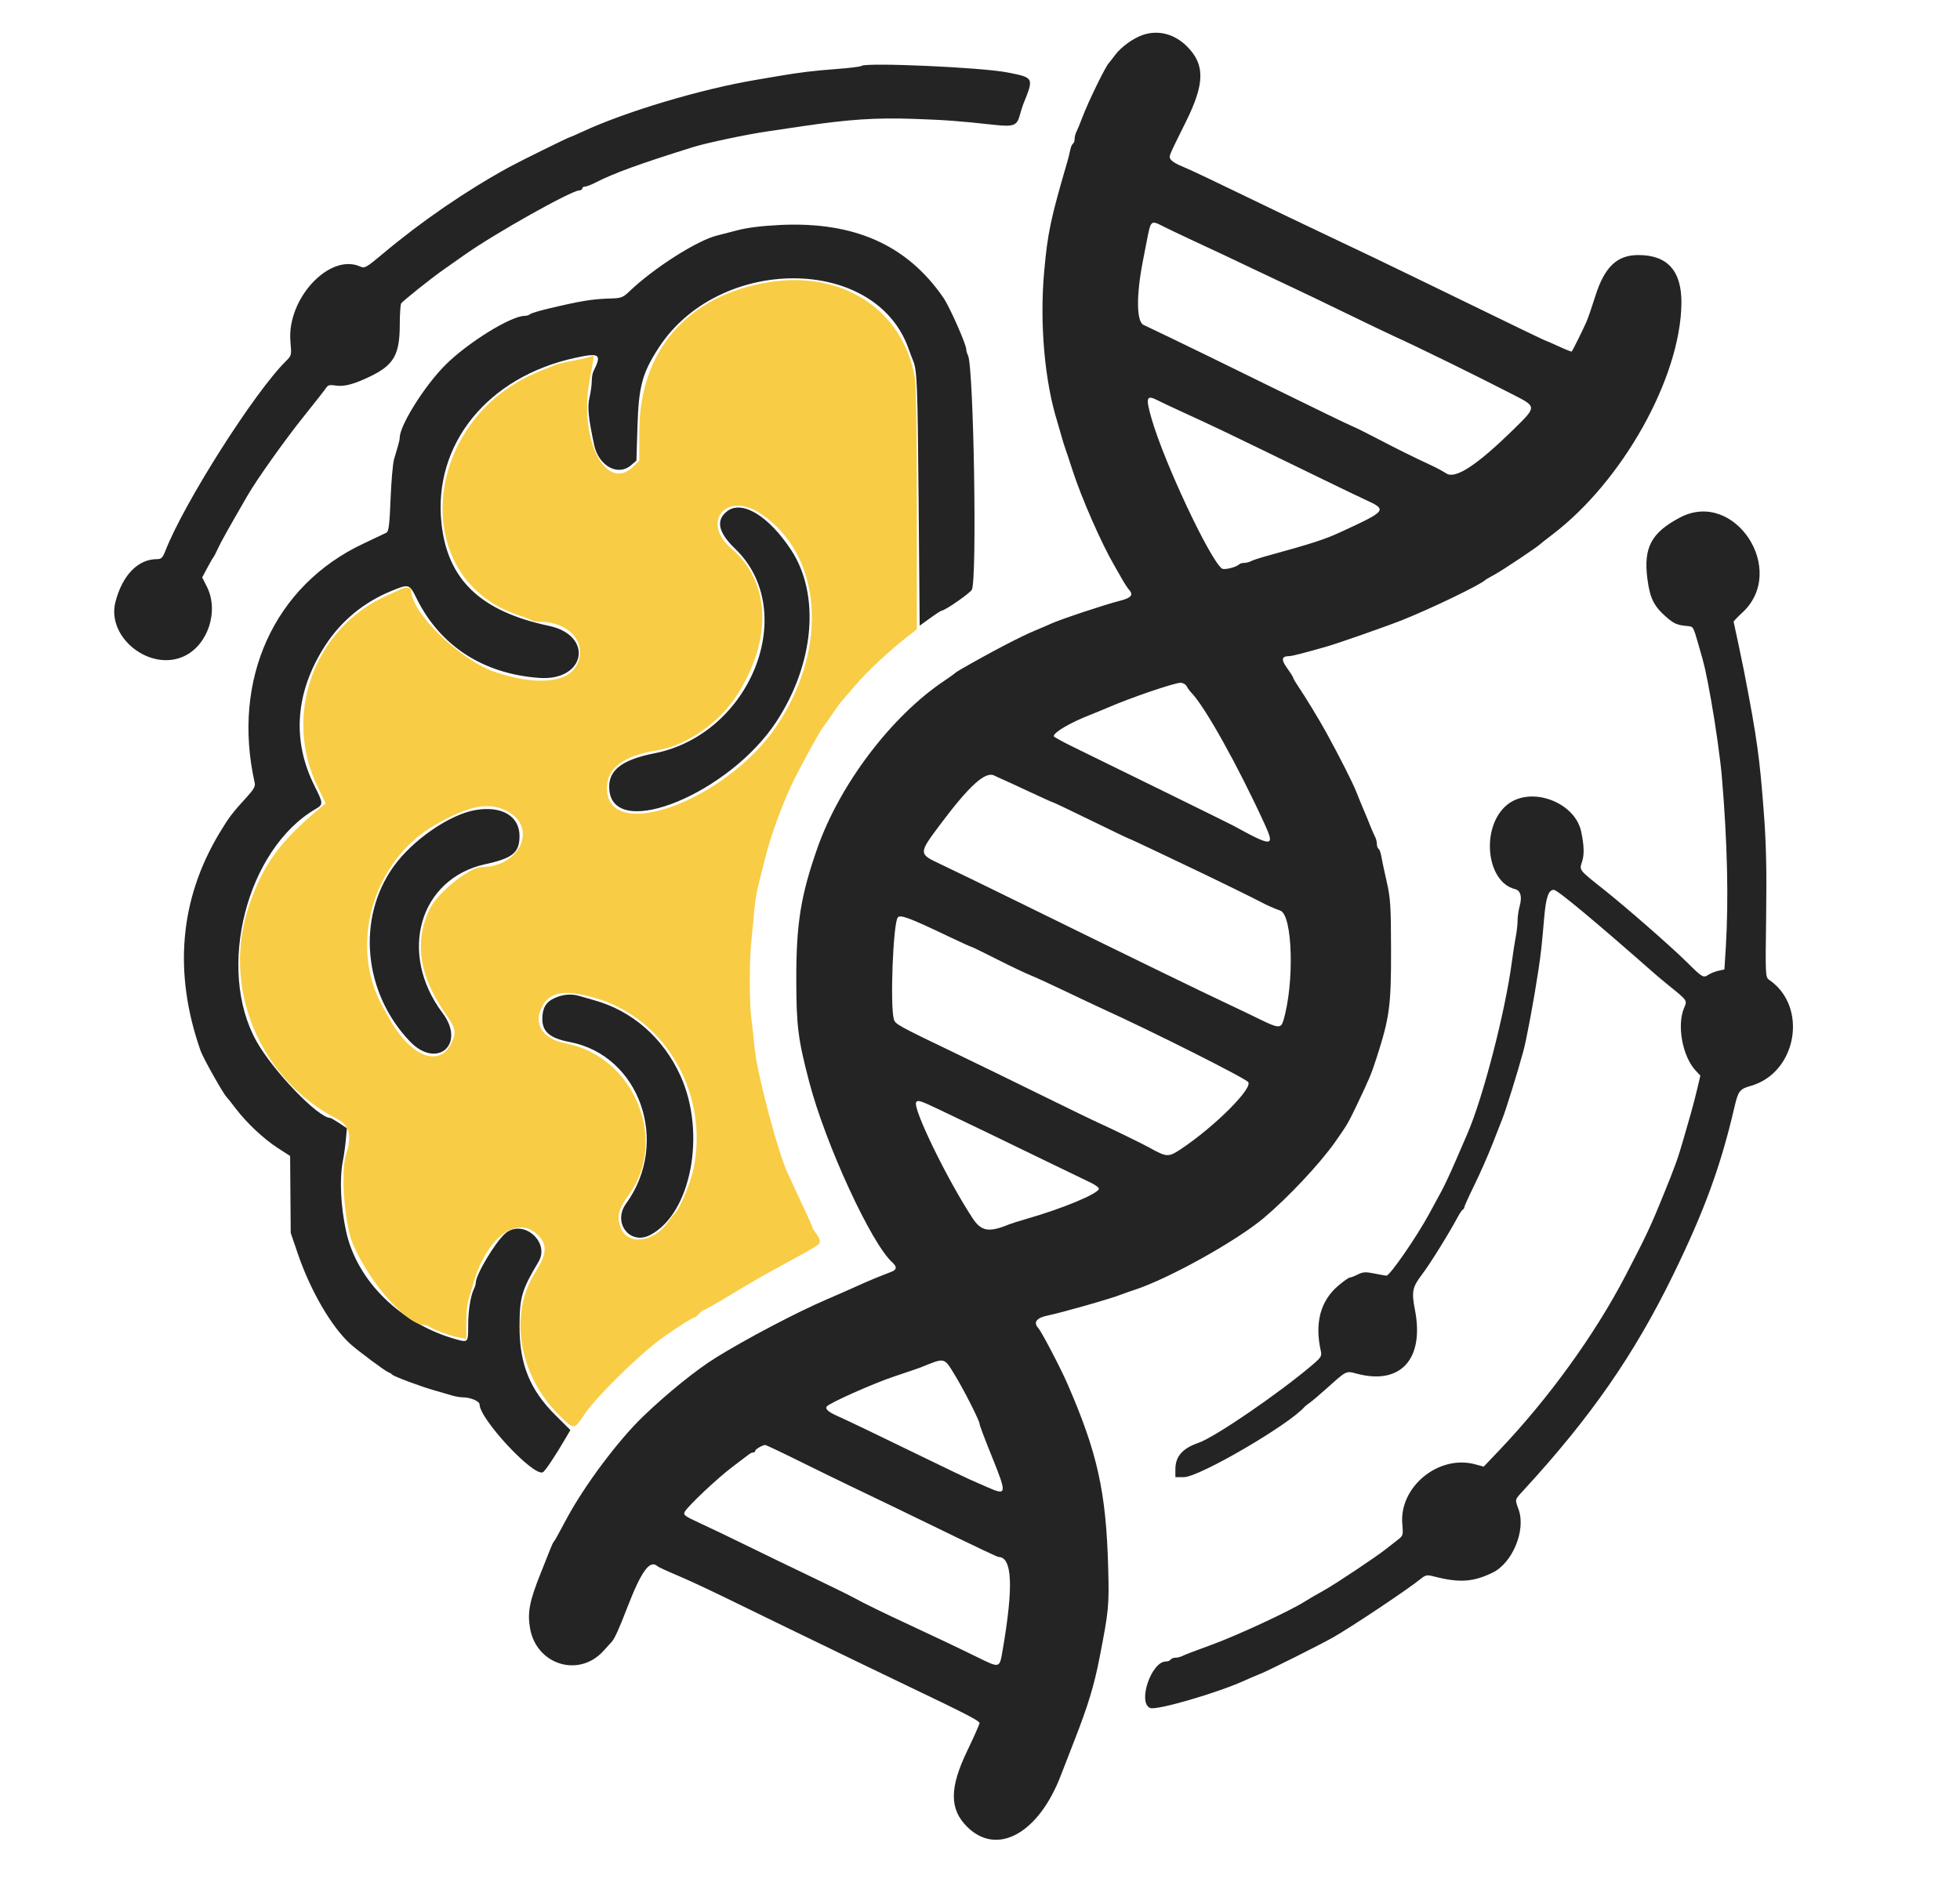 <?xml version="1.0" encoding="UTF-8" standalone="no"?>
<svg
   id="svg"
   version="1.1"
   width="400"
   height="387.78"
   viewBox="0, 0, 400,387.78"
   sodipodi:docname="crond-logo-no-background-2.svg"
   inkscape:version="1.3.2 (091e20e, 2023-11-25)"
   xmlns:inkscape="http://www.inkscape.org/namespaces/inkscape"
   xmlns:sodipodi="http://sodipodi.sourceforge.net/DTD/sodipodi-0.dtd"
   xmlns="http://www.w3.org/2000/svg"
   xmlns:svg="http://www.w3.org/2000/svg">
  <defs
     id="defs1" />
  <sodipodi:namedview
     id="namedview1"
     pagecolor="#ffffff"
     bordercolor="#000000"
     borderopacity="0.25"
     inkscape:showpageshadow="2"
     inkscape:pageopacity="0.0"
     inkscape:pagecheckerboard="0"
     inkscape:deskcolor="#d1d1d1"
     inkscape:zoom="1.0568101"
     inkscape:cx="104.55993"
     inkscape:cy="217.16294"
     inkscape:window-width="1472"
     inkscape:window-height="920"
     inkscape:window-x="0"
     inkscape:window-y="36"
     inkscape:window-maximized="0"
     inkscape:current-layer="svgg" />
  <g
     id="svgg"
     transform="translate(-58.021,27.353)">
    <path
       id="path0"
       d="m 291.075,-20.156 c -1.942,0.714 -4.292,2.439 -5.465,4.013 -0.603,0.808 -1.185,1.557 -1.293,1.664 -0.68,0.672 -4.204,7.894 -5.395,11.057 -0.482,1.28 -1.037,2.631 -1.233,3.002 -0.197,0.37 -0.357,1.014 -0.357,1.432 0,0.417 -0.155,0.853 -0.343,0.97 -0.189,0.117 -0.437,0.694 -0.551,1.284 -0.113,0.589 -0.385,1.682 -0.604,2.429 -3.391,11.582 -3.998,14.455 -4.71,22.309 -0.962,10.609 0.084,22.522 2.708,30.844 0.168,0.533 0.521,1.755 0.783,2.715 0.263,0.961 0.61,2.095 0.772,2.522 0.161,0.427 0.852,2.499 1.534,4.605 1.831,5.649 5.867,14.853 8.487,19.353 0.466,0.8 1.214,2.109 1.662,2.909 0.449,0.801 1.081,1.754 1.405,2.12 0.911,1.026 0.386,1.64 -1.884,2.207 -2.89,0.72 -11.954,3.729 -13.983,4.641 -0.923,0.415 -2.462,1.077 -3.421,1.47 -2.83,1.163 -9.122,4.455 -15.134,7.917 -0.533,0.308 -1.057,0.658 -1.164,0.779 -0.106,0.12 -1.066,0.803 -2.133,1.517 -10.803,7.227 -21.332,21.112 -25.932,34.196 -3.374,9.597 -4.312,15.434 -4.294,26.725 0.015,9.588 0.348,12.236 2.637,20.974 3.349,12.782 12.67,33.011 16.994,36.879 0.94,0.841 0.884,1.453 -0.172,1.86 -3.044,1.177 -4.675,1.855 -7.08,2.945 -1.494,0.676 -4.27,1.897 -6.17,2.712 -6.127,2.628 -16.424,8.04 -22.628,11.893 -4.016,2.494 -9.887,7.237 -14.817,11.97 -5.066,4.864 -11.882,13.96 -15.554,20.757 -0.923,1.707 -1.867,3.453 -2.098,3.88 -0.231,0.426 -0.508,0.863 -0.615,0.97 -0.106,0.106 -0.397,0.717 -0.646,1.358 -0.248,0.64 -1.152,2.909 -2.009,5.043 -2.266,5.645 -2.722,7.953 -2.2,11.139 1.241,7.576 9.994,10.314 15.039,4.704 0.694,-0.772 1.443,-1.596 1.664,-1.833 0.566,-0.605 1.509,-2.683 3.127,-6.893 2.891,-7.519 4.639,-9.929 6.189,-8.53 0.203,0.183 1.94,0.988 3.86,1.789 1.921,0.8 6.286,2.821 9.7,4.49 3.414,1.669 9.263,4.515 12.997,6.325 3.734,1.809 9.845,4.771 13.579,6.581 3.734,1.81 8.972,4.332 11.639,5.605 10.837,5.172 13.967,6.789 13.967,7.216 0,0.247 -1.132,2.805 -2.516,5.684 -3.667,7.632 -3.647,11.974 0.072,15.596 6.077,5.918 14.496,1.247 19.022,-10.554 0.45,-1.173 1.771,-4.578 2.936,-7.565 2.611,-6.695 3.883,-10.894 4.937,-16.295 1.926,-9.874 2.013,-10.766 1.798,-18.623 -0.421,-15.427 -2.18,-23.366 -8.294,-37.439 -1.405,-3.235 -5.315,-10.712 -5.975,-11.426 -1.061,-1.148 -0.358,-2.095 1.89,-2.546 2.825,-0.568 13.201,-3.528 15.034,-4.29 0.427,-0.177 1.625,-0.597 2.663,-0.934 6.932,-2.247 20.809,-9.959 26.43,-14.687 4.973,-4.183 11.441,-11.075 14.581,-15.536 2.406,-3.42 2.683,-3.892 4.458,-7.613 2.48,-5.197 2.942,-6.302 3.973,-9.505 2.681,-8.328 2.99,-10.632 2.966,-22.115 -0.018,-9.062 -0.11,-10.482 -0.905,-13.967 -0.486,-2.134 -0.977,-4.449 -1.089,-5.144 -0.112,-0.696 -0.36,-1.361 -0.549,-1.478 -0.19,-0.117 -0.346,-0.555 -0.346,-0.972 0,-0.417 -0.154,-1.061 -0.342,-1.432 -0.359,-0.704 -1.104,-2.453 -1.61,-3.777 -0.163,-0.427 -0.562,-1.387 -0.888,-2.134 -0.325,-0.747 -0.952,-2.277 -1.394,-3.401 -0.716,-1.822 -3.467,-7.246 -6.146,-12.118 -1.369,-2.49 -4.283,-7.286 -5.582,-9.187 -0.61,-0.892 -1.108,-1.736 -1.108,-1.877 0,-0.14 -0.561,-1.035 -1.247,-1.99 -1.284,-1.788 -1.152,-2.443 0.497,-2.459 0.524,-0.005 3.169,-0.684 7.539,-1.935 2.41,-0.691 12.41,-4.196 15.519,-5.44 5.995,-2.4 15.92,-7.192 16.877,-8.15 0.107,-0.106 0.98,-0.616 1.94,-1.131 1.568,-0.843 8.831,-5.697 9.311,-6.223 0.107,-0.117 1.205,-0.981 2.441,-1.921 14.341,-10.898 26.143,-32.015 26.343,-47.134 0.088,-6.659 -2.792,-9.92 -8.769,-9.93 -4.389,-0.007 -6.93,2.424 -8.822,8.443 -0.653,2.076 -1.448,4.385 -1.766,5.132 -0.554,1.298 -2.822,5.889 -3.026,6.128 -0.054,0.063 -1.259,-0.417 -2.677,-1.067 -1.419,-0.65 -2.639,-1.181 -2.711,-1.181 -0.121,0 -6.59,-3.13 -25.649,-12.409 -6.827,-3.323 -12.231,-5.914 -19.011,-9.114 -4.688,-2.213 -10.599,-5.047 -18.429,-8.837 -4.161,-2.014 -8.176,-3.93 -8.923,-4.258 -0.747,-0.327 -2.023,-0.891 -2.836,-1.253 -0.813,-0.362 -1.578,-0.918 -1.701,-1.236 -0.249,-0.65 -0.374,-0.353 3.21,-7.589 3.87,-7.814 3.912,-11.665 0.168,-15.387 -2.582,-2.567 -5.988,-3.4 -9.152,-2.238 m -57.27,6.268 c -0.147,0.147 -2.416,0.426 -5.043,0.622 -4.668,0.348 -7.642,0.709 -11.954,1.451 -1.174,0.202 -3.181,0.544 -4.462,0.76 -11.325,1.91 -26.45,6.424 -35.429,10.574 -1.349,0.623 -2.518,1.133 -2.598,1.133 -0.237,0 -10.302,4.963 -12.409,6.12 -8.838,4.849 -17.832,11.021 -25.753,17.673 -3.319,2.787 -3.722,3.018 -4.577,2.628 -6.295,-2.868 -15.082,6.574 -14.285,15.351 0.245,2.698 0.219,2.813 -0.864,3.879 -6.472,6.37 -20.83,28.964 -24.677,38.83 -0.535,1.371 -0.818,1.649 -1.685,1.649 -3.886,0 -7.062,3.264 -8.483,8.718 -1.888,7.248 7.02,14.327 13.98,11.11 4.897,-2.263 7.19,-9.237 4.672,-14.21 l -0.954,-1.885 1.048,-1.964 c 0.576,-1.08 1.137,-2.051 1.245,-2.157 0.108,-0.107 0.515,-0.893 0.903,-1.746 0.613,-1.346 2.005,-3.838 6.039,-10.815 1.956,-3.383 7.652,-11.396 11.574,-16.284 2.252,-2.806 4.285,-5.404 4.518,-5.772 0.33,-0.524 0.748,-0.618 1.912,-0.432 1.722,0.276 3.763,-0.265 7.095,-1.879 4.777,-2.314 5.98,-4.429 5.989,-10.534 0.004,-2.17 0.135,-4.129 0.291,-4.354 0.37,-0.531 5.985,-5.019 8.457,-6.759 1.053,-0.741 3.138,-2.208 4.631,-3.259 6.196,-4.357 21.683,-13.045 23.256,-13.045 0.333,0 0.605,-0.175 0.605,-0.388 0,-0.213 0.245,-0.388 0.545,-0.388 0.3,0 1.217,-0.345 2.037,-0.766 3.838,-1.97 9.122,-3.893 20.114,-7.321 2.668,-0.832 10.74,-2.539 14.937,-3.159 1.174,-0.173 4.491,-0.664 7.372,-1.091 9.347,-1.385 14.892,-1.753 22.508,-1.494 6.558,0.224 9.238,0.422 16.733,1.239 3.723,0.406 4.477,0.126 5.016,-1.864 0.245,-0.905 0.587,-1.994 0.76,-2.421 2.185,-5.38 2.189,-5.371 -3.31,-6.437 -5.349,-1.038 -28.987,-2.08 -29.754,-1.313 m -16.609,32.461 c -3.728,0.178 -6.673,0.546 -8.729,1.09 -1.707,0.452 -3.541,0.926 -4.074,1.053 -4.025,0.961 -12.933,6.63 -17.912,11.398 -1.302,1.248 -1.693,1.401 -3.702,1.457 -3.85,0.107 -6.11,0.472 -12.916,2.089 -1.813,0.431 -3.463,0.936 -3.666,1.122 -0.203,0.187 -0.685,0.339 -1.071,0.339 -2.824,0 -11.659,5.471 -16.242,10.057 -4.213,4.215 -9.283,12.3 -9.283,14.803 0,0.274 -0.162,1.033 -0.361,1.689 -0.199,0.655 -0.562,1.89 -0.806,2.743 -0.245,0.854 -0.562,4.501 -0.705,8.106 -0.209,5.242 -0.378,6.616 -0.843,6.862 -0.32,0.169 -2.416,1.165 -4.656,2.213 -18.25,8.539 -26.983,27.75 -22.22,48.878 0.148,0.656 -0.234,1.353 -1.497,2.734 -3.106,3.395 -3.734,4.219 -5.703,7.491 -8.143,13.531 -9.439,28.557 -3.837,44.482 0.514,1.462 4.696,8.889 5.292,9.399 0.125,0.107 0.961,1.16 1.858,2.341 2.258,2.974 5.688,6.191 8.628,8.091 l 2.478,1.601 0.062,7.854 0.062,7.853 1.456,4.268 c 2.56,7.502 6.849,14.883 10.675,18.37 1.504,1.37 7.125,5.556 7.79,5.801 0.32,0.118 0.669,0.332 0.776,0.475 0.269,0.362 5.913,2.469 8.729,3.259 1.28,0.359 2.864,0.818 3.519,1.02 0.656,0.202 1.633,0.367 2.173,0.367 1.554,0 3.425,0.795 3.425,1.455 0,2.942 10.871,14.64 12.879,13.859 0.455,-0.177 2.592,-3.372 4.825,-7.213 l 0.826,-1.422 -3.048,-3.031 c -5.2,-5.169 -7.325,-10.392 -7.325,-18.003 0,-6.069 0.426,-7.535 3.865,-13.305 2.431,-4.078 -3.19,-8.874 -6.784,-5.79 -2.008,1.722 -6.014,8.415 -6.014,10.047 0,0.287 -0.154,0.826 -0.342,1.197 -0.709,1.397 -1.21,4.475 -1.21,7.445 0,3.562 -0.024,3.592 -2.329,2.957 -11.39,-3.138 -20.359,-11.898 -22.578,-22.05 -1.126,-5.156 -1.382,-10.786 -0.656,-14.449 0.211,-1.067 0.481,-2.996 0.599,-4.286 l 0.215,-2.347 -1.584,-1.048 c -0.871,-0.577 -1.685,-1.048 -1.808,-1.048 -2.456,0 -11.674,-9.582 -15.07,-15.664 -8.241,-14.761 -2.022,-39.169 12.077,-47.395 1.589,-0.928 1.579,-1.113 -0.24,-4.748 -4.653,-9.295 -3.904,-19.16 2.17,-28.578 3.232,-5.013 7.837,-8.832 13.429,-11.138 3.704,-1.527 3.773,-1.508 5.231,1.447 4.801,9.737 13.626,15.455 25.093,16.26 9.426,0.661 11.13,-8.673 1.94,-10.626 -13.987,-2.974 -20.729,-9.423 -21.946,-20.994 -1.695,-16.112 9.445,-29.849 27.353,-33.728 4.97,-1.077 5.415,-0.739 3.659,2.782 -0.185,0.371 -0.336,1.274 -0.336,2.007 0,0.734 -0.204,2.215 -0.453,3.293 -0.456,1.978 -0.26,4.017 0.93,9.665 0.91,4.323 4.849,6.504 7.551,4.183 l 1.089,-0.936 0.219,-7.115 c 0.248,-8.039 0.98,-10.749 4.285,-15.863 12.263,-18.973 44.146,-18.987 50.975,-0.023 0.354,0.983 0.791,2.137 0.972,2.564 0.825,1.949 0.931,4.615 1.138,28.616 l 0.219,25.513 2.134,-1.543 c 1.173,-0.849 2.263,-1.549 2.421,-1.556 0.674,-0.029 5.717,-3.537 6.091,-4.237 1.099,-2.052 0.378,-45.597 -0.792,-47.855 -0.192,-0.371 -0.349,-0.922 -0.349,-1.225 0,-1.006 -3.407,-8.702 -4.657,-10.518 -7.419,-10.785 -18.197,-15.585 -33.364,-14.861 m 78.237,0.297 c 0.82,0.418 3.412,1.656 5.759,2.751 2.347,1.095 5.228,2.44 6.402,2.987 1.173,0.548 4.403,2.082 7.177,3.409 2.774,1.327 6.091,2.895 7.372,3.485 1.28,0.589 5.907,2.812 10.281,4.939 4.374,2.127 8.914,4.303 10.087,4.834 4.814,2.181 16.882,8.105 24.437,11.994 4.716,2.427 4.716,2.376 -0.073,7.066 -7.464,7.311 -11.838,10.172 -13.691,8.955 -0.642,-0.421 -1.953,-1.13 -2.913,-1.576 -3.713,-1.723 -7.333,-3.515 -11.13,-5.511 -2.174,-1.142 -4.531,-2.308 -5.238,-2.591 -0.707,-0.282 -8.094,-3.863 -16.416,-7.957 -8.322,-4.095 -17.401,-8.529 -20.175,-9.854 -2.774,-1.325 -5.441,-2.603 -5.927,-2.84 -1.443,-0.703 -1.487,-6.048 -0.108,-13.091 0.188,-0.96 0.544,-2.793 0.791,-4.074 0.817,-4.228 0.813,-4.225 3.365,-2.926 m -1.159,35.497 c 0.604,0.31 2.582,1.246 4.396,2.081 8.411,3.868 7.407,3.387 28.71,13.748 4.161,2.024 8.264,3.998 9.118,4.387 4.726,2.154 4.638,2.279 -4.639,6.57 -3.513,1.625 -5.873,2.392 -15.633,5.079 -1.227,0.338 -2.534,0.774 -2.904,0.97 -0.371,0.196 -0.997,0.356 -1.391,0.356 -0.394,0 -0.836,0.119 -0.982,0.266 -0.632,0.632 -3.141,1.237 -3.589,0.865 -2.606,-2.163 -11.79,-21.765 -14.325,-30.578 -1.248,-4.34 -1.056,-4.921 1.239,-3.744 m -87.844,22.628 c -2.379,1.832 -1.856,4.33 1.603,7.653 13.209,12.689 3.3,37.859 -16.443,41.769 -6.932,1.373 -9.652,3.63 -9.201,7.634 1.145,10.159 24.539,0.479 34.086,-14.105 7.753,-11.841 8.967,-25.928 3.017,-35.005 -4.557,-6.955 -10.027,-10.282 -13.062,-7.946 m 194.471,1.284 c -5.893,3.097 -7.519,6.163 -6.67,12.576 0.521,3.932 1.305,5.517 3.825,7.726 1.601,1.403 2.217,1.666 4.371,1.867 1.172,0.11 1.134,0.046 2.166,3.598 1.361,4.684 1.533,5.442 2.651,11.64 0.843,4.677 1.872,11.98 2.159,15.325 1.143,13.327 1.425,25.398 0.819,35.098 l -0.277,4.429 -1.219,0.268 c -0.67,0.147 -1.62,0.531 -2.111,0.853 -0.984,0.644 -1.194,0.517 -4.363,-2.627 -3.145,-3.121 -12.392,-11.211 -16.936,-14.817 -5.133,-4.073 -5.003,-3.906 -4.421,-5.667 0.472,-1.432 0.417,-3.313 -0.179,-6.133 -1.296,-6.124 -10.373,-9.397 -15.148,-5.461 -5.382,4.436 -4.304,15.699 1.646,17.192 1.141,0.287 1.478,1.542 0.936,3.493 -0.229,0.825 -0.417,2.141 -0.418,2.925 -0.002,0.784 -0.167,2.268 -0.369,3.298 -0.202,1.03 -0.563,3.356 -0.804,5.17 -1.356,10.227 -5.932,27.878 -9.103,35.111 -0.28,0.641 -1.337,3.085 -2.348,5.432 -1.01,2.347 -2.315,5.141 -2.898,6.208 -0.584,1.067 -1.722,3.162 -2.53,4.655 -2.531,4.68 -8.008,12.609 -8.71,12.609 -0.148,0 -1.242,-0.195 -2.432,-0.434 -1.822,-0.366 -2.361,-0.335 -3.422,0.194 -0.693,0.346 -1.427,0.628 -1.631,0.628 -0.204,0 -1.223,0.713 -2.264,1.585 -3.7,3.098 -4.935,7.621 -3.651,13.374 0.241,1.082 0.083,1.339 -1.806,2.944 -6.863,5.83 -19.846,14.703 -23.198,15.854 -3.238,1.113 -4.672,2.767 -4.672,5.392 v 1.589 h 1.754 c 3.113,0 21.544,-10.752 24.628,-14.367 0.107,-0.125 0.559,-0.479 1.005,-0.787 0.447,-0.308 2.057,-1.675 3.579,-3.037 4.043,-3.621 3.83,-3.518 6.086,-2.92 8.911,2.361 13.777,-2.973 11.848,-12.987 -0.728,-3.775 -0.551,-4.662 1.454,-7.298 1.638,-2.154 5.348,-8.125 7.305,-11.757 0.402,-0.747 0.862,-1.416 1.022,-1.487 0.16,-0.071 0.291,-0.283 0.291,-0.471 0,-0.188 0.926,-2.225 2.057,-4.526 1.132,-2.302 2.807,-6.105 3.722,-8.453 0.916,-2.347 1.805,-4.617 1.976,-5.043 0.726,-1.814 3.071,-9.37 4.276,-13.773 0.659,-2.409 2.191,-10.633 3.072,-16.489 0.526,-3.498 0.72,-5.248 1.168,-10.542 0.374,-4.412 0.888,-5.947 1.992,-5.947 0.719,0 8.079,6.122 20.597,17.133 0.567,0.499 1.786,1.519 2.707,2.266 4.055,3.286 3.943,3.123 3.266,4.74 -1.488,3.555 -0.308,9.882 2.383,12.77 l 0.952,1.022 -0.629,2.664 c -0.346,1.465 -0.954,3.799 -1.352,5.186 -0.398,1.387 -1.024,3.569 -1.392,4.849 -1.212,4.226 -1.755,5.741 -4.312,12.019 -2.494,6.126 -3.405,8.059 -7.594,16.109 -6.255,12.02 -15.681,25.062 -25.77,35.658 l -3.163,3.321 -1.789,-0.479 c -7.435,-1.988 -15.485,4.627 -14.827,12.184 0.202,2.315 0.174,2.407 -1.007,3.298 -0.668,0.504 -1.663,1.283 -2.212,1.732 -1.818,1.485 -10.661,7.388 -12.831,8.564 -1.173,0.637 -2.919,1.654 -3.88,2.261 -3.125,1.976 -14.04,7.029 -19.204,8.891 -2.774,1.001 -5.347,1.984 -5.718,2.186 -0.37,0.202 -1.014,0.367 -1.432,0.367 -0.417,0 -0.866,0.175 -0.998,0.388 -0.131,0.213 -0.566,0.388 -0.965,0.388 -2.998,0 -5.843,8.476 -3.187,9.496 1.349,0.518 13.75,-3.098 19.283,-5.622 0.854,-0.39 2.338,-1.025 3.298,-1.411 1.73,-0.697 12.131,-5.911 14.743,-7.392 3.759,-2.13 15.363,-9.886 17.929,-11.983 0.913,-0.746 1.246,-0.809 2.522,-0.477 5.255,1.368 8.064,1.195 12.076,-0.745 4.063,-1.965 6.831,-8.646 5.326,-12.856 -0.787,-2.2 -0.85,-1.949 0.984,-3.943 13.746,-14.948 22.584,-27.679 30.56,-44.02 6.348,-13.007 9.688,-22.141 12.469,-34.097 0.799,-3.436 1.076,-3.802 3.353,-4.447 9.412,-2.662 11.772,-16.144 3.785,-21.625 -0.802,-0.551 -0.81,-0.714 -0.641,-13.065 0.126,-9.232 0.007,-14.692 -0.456,-20.849 -0.867,-11.545 -1.393,-15.323 -4.054,-29.098 -0.349,-1.805 -2.022,-9.744 -2.126,-10.087 -0.032,-0.107 0.764,-0.953 1.77,-1.879 9.343,-8.611 -1.549,-25.282 -12.692,-19.427 m -100.695,34.467 c 0.219,0.41 0.629,0.977 0.91,1.261 2.756,2.781 9.508,14.878 15.012,26.896 2.133,4.655 1.59,4.68 -6.401,0.289 -0.667,-0.366 -21.316,-10.519 -32.88,-16.167 -2.081,-1.016 -3.78,-1.962 -3.777,-2.102 0.019,-0.796 3.349,-2.746 7.422,-4.347 1.142,-0.45 2.688,-1.083 3.435,-1.408 4.749,-2.068 13.614,-5.103 15.021,-5.144 0.472,-0.013 1.038,0.311 1.258,0.722 m -39.261,18.219 c 0.371,0.189 1.11,0.529 1.644,0.756 0.533,0.228 3.039,1.383 5.568,2.568 2.529,1.184 4.684,2.153 4.789,2.153 0.104,0 3.584,1.659 7.734,3.686 4.149,2.027 7.608,3.686 7.687,3.686 0.079,0 2.385,1.067 5.126,2.372 2.741,1.305 6.642,3.162 8.669,4.126 4.299,2.045 12.263,5.951 13.385,6.566 0.976,0.534 2.411,1.164 3.763,1.654 2.52,0.911 2.907,14.772 0.626,22.43 -0.488,1.638 -1.037,1.609 -4.812,-0.249 -1.688,-0.831 -4.465,-2.163 -6.172,-2.961 -5.317,-2.485 -21.152,-10.194 -43.065,-20.964 -6.829,-3.356 -14.031,-6.857 -16.004,-7.78 -4.435,-2.073 -4.435,-2.121 0.058,-8.115 5.941,-7.925 9.186,-10.853 11.004,-9.928 m -105.885,7.033 c -5.313,0.909 -12.885,6.145 -16.761,11.59 -7.534,10.585 -6.1,25.74 3.373,35.642 5.509,5.758 11.48,0.608 6.687,-5.768 -9.177,-12.208 -4.784,-27.476 8.754,-30.421 5.552,-1.207 6.931,-2.352 6.931,-5.753 0,-4.065 -3.635,-6.205 -8.984,-5.29 m 96.159,25.623 c 2.661,1.269 4.933,2.307 5.05,2.307 0.117,0 2.439,1.129 5.16,2.509 2.721,1.381 5.798,2.849 6.836,3.264 1.039,0.414 4.246,1.884 7.127,3.265 2.881,1.382 6.198,2.948 7.371,3.481 10.496,4.77 29.537,14.352 30.01,15.102 0.859,1.361 -6.941,9.119 -13.71,13.636 -2.572,1.717 -2.916,1.704 -6.406,-0.241 -1.366,-0.761 -8.081,-4.042 -10.088,-4.928 -1.067,-0.472 -6.479,-3.092 -12.027,-5.823 -5.548,-2.731 -13.23,-6.476 -17.071,-8.322 -12.419,-5.967 -12.745,-6.147 -13.038,-7.201 -0.791,-2.842 -0.132,-19.612 0.815,-20.753 0.507,-0.611 2.386,0.087 9.971,3.704 m -80.009,12.757 c -1.766,0.787 -2.511,2.05 -2.511,4.259 0,2.633 1.566,3.955 5.591,4.719 14.328,2.722 20.533,20.513 11.501,32.981 -2.827,3.903 0.789,8.583 4.945,6.401 8.337,-4.376 11.454,-20.775 6.171,-32.455 -3.518,-7.776 -9.887,-13.341 -17.732,-15.491 -0.961,-0.264 -2.252,-0.633 -2.871,-0.822 -1.666,-0.507 -3.338,-0.373 -5.094,0.408 m 78.492,22.765 c 4.99,2.369 12.584,6.032 21.616,10.428 4.055,1.974 8.209,3.98 9.232,4.458 1.024,0.479 1.804,1.069 1.735,1.312 -0.3,1.047 -7.363,3.979 -14.653,6.082 -1.6,0.462 -3.259,0.984 -3.685,1.159 -4.108,1.691 -5.668,1.429 -7.429,-1.249 -5.165,-7.855 -12.278,-22.465 -11.528,-23.678 0.319,-0.516 0.834,-0.353 4.712,1.488 m 3.233,54.273 c 1.821,2.978 4.998,9.258 4.998,9.88 0,0.288 0.946,2.794 2.68,7.094 2.901,7.197 2.841,7.566 -0.955,5.896 -1.269,-0.559 -2.918,-1.283 -3.665,-1.61 -0.747,-0.326 -4.326,-2.038 -7.953,-3.804 -11.037,-5.372 -16.975,-8.223 -19.011,-9.128 -1.929,-0.857 -2.623,-1.449 -2.303,-1.966 0.418,-0.677 9.421,-4.698 13.772,-6.151 2.654,-0.886 5.088,-1.718 5.408,-1.848 5.06,-2.054 4.725,-2.132 7.029,1.637 m -31.983,17.393 c 3.589,1.777 8.446,4.15 10.793,5.272 5.99,2.863 11.482,5.517 21.26,10.273 4.651,2.262 8.6,4.113 8.774,4.113 2.842,0 3.109,6.035 0.847,19.114 -0.631,3.653 -0.51,3.624 -5.272,1.283 -3.448,-1.696 -10.21,-4.907 -14.746,-7.004 -4.081,-1.886 -8.481,-4.043 -10.281,-5.039 -0.96,-0.531 -4.889,-2.466 -8.729,-4.3 -3.841,-1.834 -9.777,-4.706 -13.192,-6.382 -3.414,-1.676 -7.745,-3.751 -9.624,-4.612 -2.98,-1.365 -3.367,-1.653 -3.033,-2.259 0.673,-1.219 6.737,-6.934 9.748,-9.187 1.6,-1.198 3.12,-2.352 3.378,-2.565 0.258,-0.213 0.651,-0.387 0.873,-0.387 0.222,0 0.404,-0.148 0.404,-0.329 0,-0.303 1.399,-1.136 2.01,-1.197 0.146,-0.014 3.201,1.428 6.79,3.206"
       stroke="none"
       fill="#302f63"
       fill-rule="evenodd"
       style="fill:#242424;fill-opacity:1" />
    <path
       d="m -103.988,67.643 c -0.964,-0.13 -0.836,1.011 0.1,4.266 2.535,8.813 11.718,28.415 14.324,30.578 0.448,0.372 2.958,-0.233 3.59,-0.865 0.146,-0.147 0.588,-0.266 0.982,-0.266 0.394,0 1.02,-0.159 1.391,-0.355 0.37,-0.196 1.677,-0.633 2.904,-0.971 9.76,-2.687 12.12,-3.453 15.633,-5.078 9.277,-4.291 9.365,-4.416 4.639,-6.57 -0.854,-0.389 -4.958,-2.363 -9.119,-4.387 -21.303,-10.361 -20.298,-9.88 -28.709,-13.748 -1.814,-0.835 -3.792,-1.772 -4.396,-2.082 -0.574,-0.294 -1.017,-0.478 -1.338,-0.521 z"
       style="fill:#242424;fill-rule:evenodd"
       id="path54" />
    <path
       d="m -103.988,67.643 c 0.321,0.043 0.764,0.227 1.338,0.521 0.604,0.31 2.582,1.247 4.396,2.082 8.411,3.868 7.406,3.387 28.709,13.748 4.161,2.024 8.265,3.998 9.119,4.387 4.726,2.154 4.638,2.279 -4.639,6.57 -3.513,1.625 -5.873,2.391 -15.633,5.078 -1.227,0.338 -2.534,0.775 -2.904,0.971 -0.371,0.196 -0.997,0.355 -1.391,0.355 -0.394,0 -0.836,0.119 -0.982,0.266 -0.632,0.632 -3.142,1.237 -3.59,0.865 -2.606,-2.163 -11.789,-21.765 -14.324,-30.578 -0.936,-3.255 -1.063,-4.395 -0.1,-4.266 z"
       style="fill:#242424;fill-rule:evenodd"
       id="path53" />
    <path
       d="m -103.447,-6.859 c -0.805,0.045 -1.611,0.211 -2.402,0.502 -1.942,0.714 -4.292,2.438 -5.465,4.012 -0.603,0.808 -1.185,1.557 -1.293,1.664 -0.68,0.672 -4.204,7.894 -5.395,11.057 -0.482,1.28 -1.036,2.631 -1.232,3.002 -0.197,0.37 -0.357,1.016 -0.357,1.434 0,0.417 -0.156,0.852 -0.344,0.969 -0.189,0.117 -0.437,0.695 -0.551,1.285 -0.113,0.589 -0.385,1.681 -0.604,2.428 -3.391,11.582 -3.999,14.457 -4.711,22.311 -0.962,10.609 0.085,22.522 2.709,30.844 0.168,0.533 0.521,1.755 0.783,2.715 0.263,0.961 0.609,2.094 0.771,2.521 0.161,0.427 0.851,2.499 1.533,4.605 1.831,5.649 5.868,14.852 8.488,19.352 0.466,0.8 1.214,2.11 1.662,2.91 0.449,0.801 1.08,1.753 1.404,2.119 0.911,1.026 0.385,1.64 -1.885,2.207 -2.89,0.72 -11.953,3.731 -13.982,4.643 -0.923,0.415 -2.461,1.076 -3.42,1.469 -2.83,1.163 -9.123,4.456 -15.135,7.918 -0.533,0.308 -1.057,0.658 -1.164,0.779 -0.106,0.12 -1.066,0.802 -2.133,1.516 -10.803,7.227 -21.332,21.113 -25.932,34.197 -3.374,9.597 -4.313,15.434 -4.295,26.725 0.015,9.588 0.348,12.235 2.637,20.973 3.349,12.782 12.67,33.011 16.994,36.879 0.94,0.841 0.884,1.454 -0.172,1.861 -3.044,1.177 -4.675,1.855 -7.08,2.945 -1.494,0.676 -4.27,1.896 -6.17,2.711 -6.127,2.628 -16.423,8.04 -22.627,11.893 -4.016,2.494 -9.888,7.238 -14.818,11.971 -5.066,4.864 -11.881,13.961 -15.553,20.758 -0.923,1.707 -1.867,3.452 -2.098,3.879 -0.231,0.426 -0.508,0.864 -0.615,0.971 -0.106,0.106 -0.397,0.716 -0.646,1.357 -0.248,0.64 -1.153,2.909 -2.01,5.043 -2.266,5.645 -2.721,7.953 -2.199,11.139 1.241,7.576 9.994,10.315 15.039,4.705 0.694,-0.772 1.443,-1.597 1.664,-1.834 0.566,-0.605 1.509,-2.683 3.127,-6.893 2.891,-7.519 4.639,-9.928 6.189,-8.529 0.203,0.183 1.939,0.988 3.859,1.789 1.921,0.8 6.285,2.821 9.699,4.49 3.414,1.669 9.264,4.514 12.998,6.324 3.734,1.809 9.844,4.77 13.578,6.58 3.734,1.81 8.972,4.332 11.639,5.605 10.837,5.172 13.969,6.79 13.969,7.217 0,0.247 -1.134,2.805 -2.518,5.684 -3.667,7.632 -3.647,11.974 0.072,15.596 6.077,5.918 14.495,1.246 19.021,-10.555 0.45,-1.173 1.772,-4.577 2.938,-7.564 2.611,-6.695 3.882,-10.894 4.936,-16.295 1.926,-9.874 2.014,-10.766 1.799,-18.623 -0.421,-15.427 -2.181,-23.366 -8.295,-37.439 -1.405,-3.235 -5.315,-10.712 -5.975,-11.426 -1.061,-1.148 -0.357,-2.094 1.891,-2.545 2.825,-0.568 13.2,-3.529 15.033,-4.291 0.427,-0.177 1.626,-0.597 2.664,-0.934 6.932,-2.247 20.809,-9.96 26.43,-14.688 4.973,-4.183 11.44,-11.074 14.58,-15.535 2.406,-3.42 2.684,-3.892 4.459,-7.613 2.48,-5.197 2.942,-6.303 3.973,-9.506 2.681,-8.328 2.991,-10.63 2.967,-22.113 -0.018,-9.062 -0.111,-10.484 -0.906,-13.969 -0.486,-2.134 -0.976,-4.448 -1.088,-5.143 -0.112,-0.696 -0.36,-1.362 -0.549,-1.479 -0.19,-0.117 -0.346,-0.556 -0.346,-0.973 0,-0.417 -0.156,-1.061 -0.344,-1.432 -0.359,-0.704 -1.103,-2.453 -1.609,-3.777 -0.163,-0.427 -0.563,-1.386 -0.889,-2.133 -0.325,-0.747 -0.951,-2.278 -1.393,-3.402 -0.716,-1.822 -3.467,-7.245 -6.146,-12.117 -1.369,-2.49 -4.283,-7.287 -5.582,-9.188 -0.61,-0.892 -1.107,-1.736 -1.107,-1.877 0,-0.14 -0.562,-1.035 -1.248,-1.99 -1.284,-1.788 -1.151,-2.443 0.498,-2.459 0.524,-0.005 3.169,-0.683 7.539,-1.934 2.41,-0.691 12.409,-4.197 15.518,-5.441 5.995,-2.4 15.92,-7.19 16.877,-8.148 0.107,-0.106 0.981,-0.618 1.941,-1.133 1.568,-0.843 8.831,-5.697 9.311,-6.223 0.107,-0.117 1.205,-0.98 2.441,-1.92 14.341,-10.898 26.142,-32.016 26.342,-47.135 0.088,-6.659 -2.791,-9.92 -8.768,-9.93 -4.389,-0.007 -6.93,2.424 -8.822,8.443 -0.653,2.076 -1.448,4.384 -1.766,5.131 -0.554,1.298 -2.823,5.89 -3.027,6.129 -0.054,0.063 -1.258,-0.416 -2.676,-1.066 -1.419,-0.65 -2.639,-1.182 -2.711,-1.182 -0.121,0 -6.591,-3.129 -25.65,-12.408 -6.827,-3.323 -12.23,-5.915 -19.01,-9.115 -4.688,-2.213 -10.6,-5.046 -18.43,-8.836 -4.161,-2.014 -8.177,-3.93 -8.924,-4.258 -0.747,-0.327 -2.023,-0.892 -2.836,-1.254 -0.813,-0.362 -1.576,-0.918 -1.699,-1.236 -0.249,-0.65 -0.375,-0.352 3.209,-7.588 3.87,-7.814 3.912,-11.667 0.168,-15.389 -1.936,-1.925 -4.336,-2.874 -6.75,-2.738 z m 0.469,38.842 c 0.371,0.117 0.85,0.361 1.488,0.686 0.82,0.418 3.411,1.655 5.758,2.75 2.347,1.095 5.228,2.441 6.402,2.988 1.173,0.548 4.404,2.081 7.178,3.408 2.774,1.327 6.09,2.896 7.371,3.486 1.28,0.589 5.907,2.811 10.281,4.938 4.374,2.127 8.913,4.303 10.086,4.834 4.814,2.181 16.883,8.105 24.438,11.994 4.716,2.427 4.717,2.376 -0.072,7.066 -7.464,7.311 -11.838,10.172 -13.691,8.955 -0.642,-0.421 -1.952,-1.13 -2.912,-1.576 -3.713,-1.723 -7.334,-3.516 -11.131,-5.512 -2.174,-1.142 -4.531,-2.307 -5.238,-2.59 -0.707,-0.282 -8.094,-3.863 -16.416,-7.957 -8.322,-4.095 -17.4,-8.529 -20.174,-9.854 -2.774,-1.325 -5.442,-2.603 -5.928,-2.84 -1.443,-0.703 -1.486,-6.049 -0.107,-13.092 0.188,-0.96 0.544,-2.793 0.791,-4.074 0.613,-3.171 0.763,-3.962 1.877,-3.611 z m 5.002,93.84 c 0.472,-0.013 1.038,0.31 1.258,0.721 0.219,0.41 0.629,0.978 0.91,1.262 2.756,2.781 9.508,14.878 15.012,26.896 2.133,4.655 1.591,4.68 -6.4,0.289 -0.667,-0.366 -21.317,-10.52 -32.881,-16.168 -2.081,-1.016 -3.778,-1.962 -3.775,-2.102 0.019,-0.796 3.349,-2.747 7.422,-4.348 1.142,-0.45 2.687,-1.083 3.434,-1.408 4.749,-2.068 13.614,-5.102 15.021,-5.143 z m -38.754,18.777 c 0.274,-0.007 0.525,0.048 0.752,0.164 0.371,0.189 1.109,0.529 1.643,0.756 0.533,0.228 3.039,1.381 5.568,2.566 2.529,1.184 4.684,2.154 4.789,2.154 0.104,0 3.584,1.659 7.734,3.686 4.149,2.027 7.609,3.686 7.688,3.686 0.079,0 2.384,1.068 5.125,2.373 2.741,1.305 6.643,3.161 8.67,4.125 4.299,2.045 12.263,5.951 13.385,6.566 0.976,0.534 2.412,1.164 3.764,1.654 2.52,0.911 2.906,14.772 0.625,22.43 -0.488,1.638 -1.038,1.61 -4.812,-0.248 -1.688,-0.831 -4.465,-2.165 -6.172,-2.963 -5.317,-2.485 -21.151,-10.193 -43.064,-20.963 -6.829,-3.356 -14.031,-6.856 -16.004,-7.779 -4.435,-2.073 -4.434,-2.121 0.059,-8.115 5.198,-6.934 8.332,-10.043 10.252,-10.092 z m -18.24,28.928 c 1.098,0.108 3.577,1.178 9.266,3.891 2.661,1.269 4.934,2.309 5.051,2.309 0.117,0 2.437,1.128 5.158,2.508 2.721,1.381 5.8,2.849 6.838,3.264 1.039,0.414 4.246,1.885 7.127,3.266 2.881,1.382 6.196,2.947 7.369,3.48 10.496,4.77 29.539,14.354 30.012,15.104 0.859,1.361 -6.942,9.118 -13.711,13.635 -2.572,1.717 -2.916,1.705 -6.406,-0.24 -1.366,-0.761 -8.081,-4.042 -10.088,-4.928 -1.067,-0.472 -6.479,-3.093 -12.027,-5.824 -5.548,-2.731 -13.229,-6.476 -17.07,-8.322 -12.419,-5.967 -12.744,-6.145 -13.037,-7.199 -0.791,-2.842 -0.133,-19.613 0.814,-20.754 0.127,-0.153 0.339,-0.224 0.705,-0.188 z m 3.361,37.682 c 0.461,-0.086 1.478,0.352 4.387,1.732 4.99,2.369 12.585,6.032 21.617,10.428 4.055,1.974 8.207,3.979 9.23,4.457 1.024,0.479 1.805,1.069 1.736,1.312 -0.3,1.047 -7.364,3.979 -14.654,6.082 -1.6,0.462 -3.258,0.983 -3.684,1.158 -4.108,1.691 -5.669,1.43 -7.43,-1.248 -5.165,-7.855 -12.277,-22.465 -11.527,-23.678 0.08,-0.129 0.17,-0.216 0.324,-0.244 z m 5.139,53.002 c 0.837,0.195 1.33,1.117 2.482,3.002 1.821,2.978 4.998,9.259 4.998,9.881 0,0.288 0.946,2.794 2.68,7.094 2.901,7.197 2.841,7.566 -0.955,5.896 -1.269,-0.559 -2.919,-1.282 -3.666,-1.609 -0.747,-0.326 -4.326,-2.039 -7.953,-3.805 -11.037,-5.372 -16.974,-8.224 -19.01,-9.129 -1.929,-0.857 -2.623,-1.448 -2.303,-1.965 0.418,-0.677 9.42,-4.699 13.771,-6.152 2.654,-0.886 5.088,-1.718 5.408,-1.848 2.53,-1.027 3.71,-1.56 4.547,-1.365 z m -36.291,17.189 c 0.146,-0.014 3.2,1.429 6.789,3.207 3.589,1.777 8.446,4.149 10.793,5.271 5.99,2.863 11.482,5.517 21.26,10.273 4.651,2.262 8.601,4.113 8.775,4.113 2.842,0 3.108,6.034 0.846,19.113 -0.631,3.653 -0.509,3.624 -5.271,1.283 -3.448,-1.696 -10.21,-4.907 -14.746,-7.004 -4.081,-1.886 -8.481,-4.043 -10.281,-5.039 -0.96,-0.531 -4.889,-2.467 -8.729,-4.301 -3.841,-1.834 -9.776,-4.705 -13.191,-6.381 -3.414,-1.676 -7.746,-3.752 -9.625,-4.613 -2.98,-1.365 -3.367,-1.652 -3.033,-2.258 0.673,-1.219 6.737,-6.934 9.748,-9.188 1.6,-1.198 3.121,-2.351 3.379,-2.564 0.258,-0.213 0.651,-0.387 0.873,-0.387 0.222,0 0.404,-0.149 0.404,-0.33 0,-0.303 1.399,-1.136 2.01,-1.197 z"
       style="fill:#242424;fill-rule:evenodd"
       id="path52"
       sodipodi:nodetypes="scccscsccccccccccccccccccccccccccccsccccccccscscscccccccccccscccccccsccccccsccccccccccccccsccccscccssscscscsccccccccscscssccccccccccscccscsscccccccccssscsccccccccsccssscccccccssscsccccccccsccccscccccccccsssc" />
    <path
       id="path1"
       d="m 215.062,30.23 c -16.666,2.632 -26.54,13.965 -26.567,30.49 l -0.009,5.947 -1.134,1.134 c -5.61,5.61 -11.273,-5.394 -9.001,-17.489 1.005,-5.344 0.999,-5.194 0.194,-4.878 -0.4,0.158 -1.514,0.438 -2.474,0.623 -3.201,0.617 -4.068,0.82 -4.85,1.132 -0.427,0.171 -1.907,0.773 -3.29,1.339 -23.91,9.773 -26.655,42.111 -4.216,49.667 1.479,0.498 2.799,1.015 2.932,1.148 0.133,0.133 0.855,0.242 1.605,0.242 6.156,0 9.884,4.618 7.328,9.077 -1.963,3.423 -8.346,3.895 -16.386,1.211 -7.27,-2.427 -17.265,-12.129 -17.265,-16.759 0,-0.59 -1.247,-0.679 -2.236,-0.158 -0.37,0.195 -1.634,0.786 -2.807,1.314 -14.837,6.668 -21.181,24.363 -14.007,39.068 l 1.609,3.298 -1.076,0.895 c -8.268,6.879 -11.704,11.595 -14.564,19.988 -5.659,16.604 2.07,35.361 17.931,43.515 2.563,1.317 3.123,3.452 1.883,7.183 -1.166,3.509 -0.319,14.491 1.423,18.466 3.545,8.088 10.997,16.452 14.658,16.452 0.287,0 0.689,0.147 0.891,0.327 0.583,0.517 4.491,1.943 6.092,2.221 l 1.454,0.254 v -3.217 c 0,-1.769 0.165,-3.752 0.367,-4.407 0.202,-0.656 0.663,-2.239 1.026,-3.52 2.667,-9.427 8.834,-14.189 13.129,-10.138 2.076,1.958 1.975,3.965 -0.382,7.609 -5.522,8.535 -3.448,21.138 4.816,29.268 3.098,3.048 3.006,3.053 5.245,-0.296 2.339,-3.497 11.325,-12.303 15.821,-15.504 2.95,-2.1 6.164,-4.149 6.509,-4.149 0.162,0 0.61,-0.349 0.996,-0.776 0.386,-0.427 0.836,-0.776 0.999,-0.776 0.163,0 1.926,-0.98 3.917,-2.177 6.477,-3.896 7.822,-4.672 12.543,-7.238 6.957,-3.781 7.172,-3.919 7.175,-4.597 0.001,-0.344 -0.347,-1.07 -0.774,-1.613 -0.426,-0.542 -0.775,-1.116 -0.775,-1.275 0,-0.158 -0.798,-1.964 -1.773,-4.012 -0.975,-2.048 -1.956,-4.161 -2.179,-4.694 -0.224,-0.534 -0.585,-1.312 -0.803,-1.73 -2.022,-3.876 -6.601,-21.037 -7.043,-26.398 -0.123,-1.494 -0.394,-3.938 -0.602,-5.432 -0.471,-3.382 -0.471,-12.109 0,-16.489 0.195,-1.814 0.454,-4.52 0.575,-6.013 0.122,-1.494 0.471,-3.676 0.775,-4.85 0.305,-1.174 0.919,-3.618 1.365,-5.432 1.201,-4.887 3.681,-11.646 5.973,-16.275 1.938,-3.916 5.565,-10.475 6.018,-10.883 0.118,-0.106 0.911,-1.226 1.761,-2.487 0.85,-1.262 1.739,-2.488 1.976,-2.725 0.237,-0.237 1.462,-1.658 2.723,-3.158 2.25,-2.679 6.956,-7.074 10.683,-9.979 l 1.889,-1.473 V 76.554 c 0,-15.378 -0.152,-25.407 -0.406,-26.849 -2.434,-13.792 -14.691,-21.839 -29.662,-19.475 m -1.811,47.258 c 12.516,8.358 13.993,27.201 3.385,43.182 -10.183,15.341 -34.746,24.416 -34.746,12.837 0,-4.08 3.352,-6.594 10.282,-7.71 5.896,-0.951 12.579,-5.549 16.175,-11.13 7.358,-11.419 6.958,-23.2 -1.019,-30.015 -6.362,-5.435 -1.071,-11.834 5.923,-7.164 m -51.751,60.735 c 6.32,3.282 2.68,11.369 -5.138,11.414 -2.593,0.015 -9.154,5.339 -10.721,8.698 -3.145,6.748 -2.017,13.721 3.478,21.488 1.939,2.74 2.088,3.676 0.943,5.92 -2.506,4.913 -8.406,2.453 -12.63,-5.266 -0.234,-0.427 -0.788,-1.413 -1.233,-2.191 -7.11,-12.456 -2.145,-29.925 10.58,-37.224 6.998,-4.014 10.981,-4.782 14.721,-2.839 m 17.979,38.138 c 14.408,4.147 23.291,19.623 20.064,34.96 -0.594,2.824 -2.703,7.874 -3.726,8.923 -0.312,0.32 -0.977,1.165 -1.478,1.878 -2.956,4.203 -8.322,4.787 -9.672,1.054 -0.809,-2.236 -0.435,-3.712 1.676,-6.617 8.127,-11.189 1.067,-28.244 -12.794,-30.906 -4.886,-0.939 -6.835,-4.083 -4.788,-7.725 1.618,-2.878 4.632,-3.319 10.718,-1.567"
       stroke="none"
       fill="#f8cc45"
       fill-rule="evenodd" />
  </g>
</svg>
